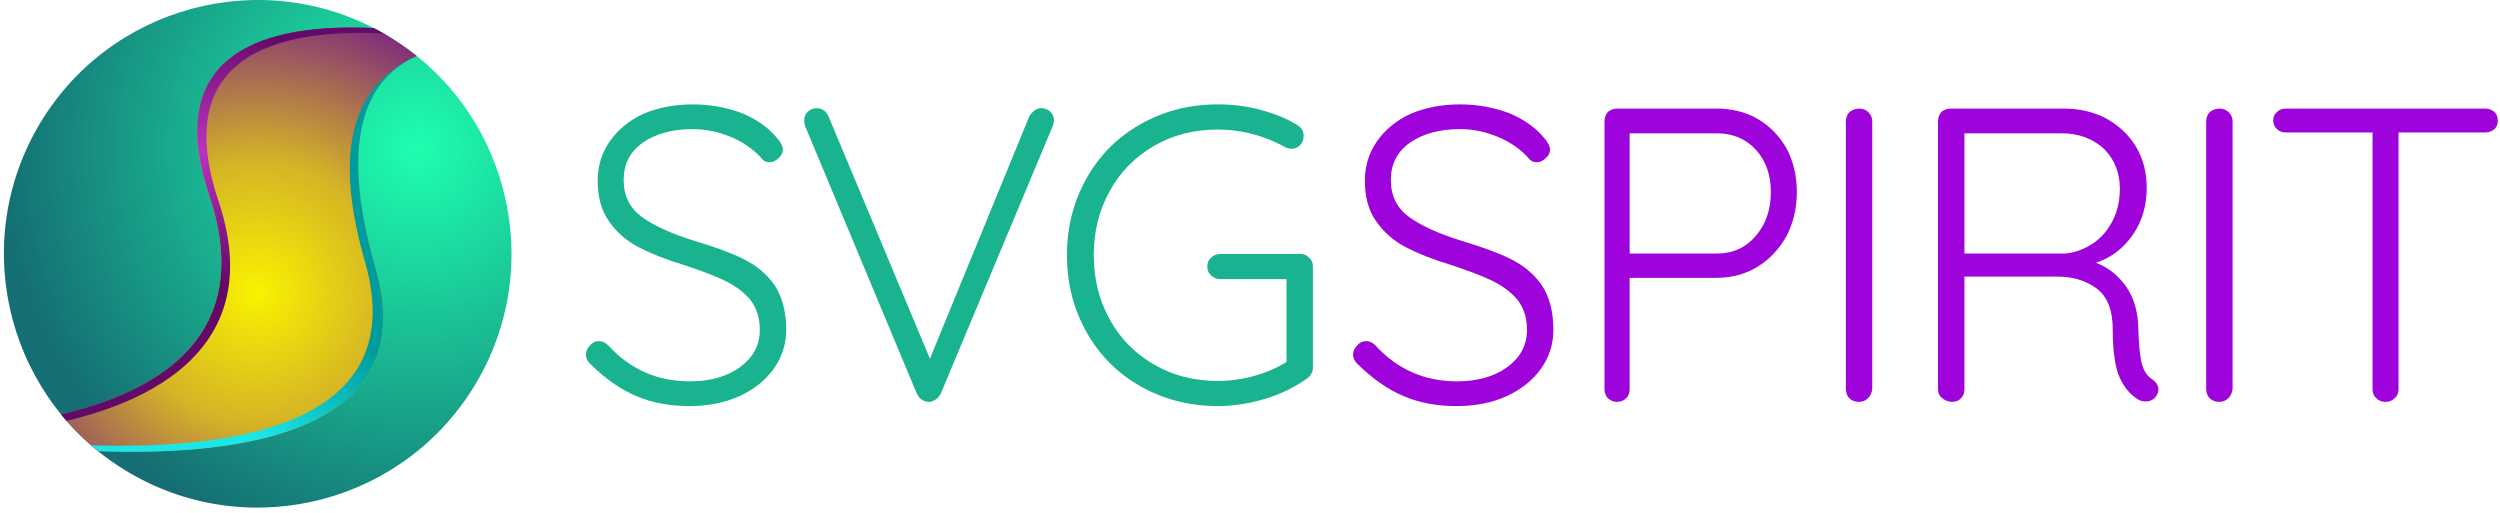 <?xml version="1.0" encoding="UTF-8" standalone="no"?>
<!DOCTYPE svg PUBLIC "-//W3C//DTD SVG 1.1//EN" "http://www.w3.org/Graphics/SVG/1.1/DTD/svg11.dtd">
<svg width="100%" height="100%" viewBox="0 0 419 86" version="1.1" xmlns="http://www.w3.org/2000/svg" xmlns:xlink="http://www.w3.org/1999/xlink" xml:space="preserve" xmlns:serif="http://www.serif.com/" style="fill-rule:evenodd;clip-rule:evenodd;stroke-linejoin:round;stroke-miterlimit:2;">
    <rect id="logo-light" x="0" y="0" width="418.914" height="85.076" style="fill:none;"/>
    <clipPath id="_clip1">
        <rect id="logo-light1" serif:id="logo-light" x="0" y="0" width="418.914" height="85.076"/>
    </clipPath>
    <g clip-path="url(#_clip1)">
        <path d="M64.46,5.7C84.792,17.438 91.768,43.475 80.03,63.807C68.291,84.139 42.254,91.115 21.922,79.377C1.591,67.638 -5.386,41.601 6.353,21.269C18.091,0.938 44.128,-6.039 64.46,5.7Z" style="fill:url(#_Radial2);"/>
        <path d="M62.643,4.708C63.253,5.022 63.859,5.353 64.46,5.7C66.379,6.807 68.178,8.042 69.855,9.388C62.24,12.689 56.247,21.75 62.914,44.838C70.758,72.005 41.599,76.493 16.447,75.623C14.137,73.76 12.063,71.686 10.237,69.447C26.547,65.649 42.907,56.168 35.08,32.786C26.812,8.086 45.516,3.888 62.643,4.708Z" style="fill:url(#_Radial3);"/>
        <path d="M61.16,43.825C54.493,20.737 62.222,12.79 69.855,9.388C62.24,12.689 56.247,21.75 62.914,44.838C70.758,72.005 41.599,76.493 16.447,75.623C16.044,75.298 15.648,74.966 15.259,74.629C40.28,75.412 68.945,70.788 61.16,43.825Z" style="fill:url(#_Linear4);"/>
        <path d="M62.643,4.708C63.253,5.022 63.859,5.353 64.46,5.7C64.716,5.848 64.971,5.998 65.223,6.151C64.876,5.96 64.528,5.774 64.178,5.594C47.051,4.775 28.346,8.972 36.615,33.672C44.408,56.952 27.395,66.695 11.149,70.528C10.839,70.172 10.534,69.812 10.237,69.447C26.547,65.649 42.907,56.168 35.08,32.786C26.812,8.086 45.516,3.888 62.643,4.708Z" style="fill:url(#_Radial5);"/>
        <g transform="matrix(1.463,0,0,1.463,-449.639,-885.94)">
            <g transform="matrix(48,0,0,48,372.736,651.603)">
                <path d="M0.283,0.01C0.235,0.01 0.193,0.002 0.156,-0.014C0.118,-0.03 0.083,-0.055 0.048,-0.089C0.04,-0.096 0.036,-0.104 0.036,-0.113C0.036,-0.121 0.039,-0.128 0.046,-0.135C0.052,-0.142 0.059,-0.145 0.067,-0.145C0.075,-0.145 0.082,-0.142 0.089,-0.135C0.141,-0.078 0.206,-0.049 0.284,-0.049C0.332,-0.049 0.372,-0.06 0.404,-0.083C0.435,-0.106 0.451,-0.135 0.451,-0.172C0.451,-0.201 0.443,-0.225 0.428,-0.244C0.412,-0.263 0.391,-0.278 0.366,-0.29C0.341,-0.302 0.308,-0.314 0.269,-0.327C0.226,-0.34 0.191,-0.354 0.162,-0.369C0.133,-0.384 0.109,-0.405 0.091,-0.431C0.073,-0.456 0.064,-0.489 0.064,-0.528C0.064,-0.563 0.074,-0.595 0.093,-0.622C0.112,-0.649 0.138,-0.671 0.172,-0.687C0.207,-0.702 0.246,-0.71 0.291,-0.71C0.332,-0.71 0.37,-0.703 0.406,-0.69C0.441,-0.676 0.47,-0.656 0.491,-0.631C0.501,-0.62 0.506,-0.61 0.506,-0.602C0.506,-0.595 0.503,-0.588 0.496,-0.582C0.489,-0.575 0.482,-0.572 0.474,-0.572C0.467,-0.572 0.462,-0.574 0.457,-0.579C0.439,-0.6 0.415,-0.618 0.385,-0.631C0.355,-0.644 0.324,-0.651 0.291,-0.651C0.242,-0.651 0.203,-0.64 0.172,-0.619C0.141,-0.597 0.126,-0.567 0.126,-0.53C0.126,-0.491 0.141,-0.462 0.17,-0.441C0.199,-0.42 0.241,-0.401 0.296,-0.384C0.343,-0.37 0.382,-0.356 0.412,-0.341C0.442,-0.326 0.467,-0.306 0.486,-0.279C0.504,-0.252 0.514,-0.216 0.514,-0.172C0.514,-0.138 0.504,-0.107 0.485,-0.08C0.465,-0.052 0.438,-0.03 0.403,-0.014C0.368,0.002 0.328,0.01 0.283,0.01Z" style="fill:#19b390;fill-rule:nonzero;"/>
            </g>
            <g transform="matrix(48,0,0,48,397.792,651.603)">
                <path d="M0.6,-0.701C0.609,-0.701 0.616,-0.698 0.622,-0.693C0.628,-0.687 0.631,-0.68 0.631,-0.673C0.631,-0.668 0.63,-0.663 0.628,-0.658L0.361,-0.02C0.358,-0.014 0.354,-0.009 0.349,-0.006C0.344,-0.002 0.338,-0 0.332,-0C0.326,-0 0.321,-0.002 0.316,-0.005C0.311,-0.008 0.307,-0.013 0.304,-0.019L0.038,-0.656C0.036,-0.66 0.035,-0.665 0.035,-0.672C0.035,-0.681 0.038,-0.688 0.044,-0.693C0.05,-0.698 0.057,-0.701 0.064,-0.701C0.078,-0.701 0.088,-0.694 0.094,-0.679L0.335,-0.103L0.572,-0.681C0.575,-0.687 0.58,-0.692 0.585,-0.696C0.59,-0.699 0.595,-0.701 0.6,-0.701Z" style="fill:#19b390;fill-rule:nonzero;"/>
            </g>
            <g transform="matrix(48,0,0,48,427.264,651.603)">
                <path d="M0.605,-0.353C0.614,-0.353 0.621,-0.35 0.626,-0.344C0.632,-0.339 0.635,-0.332 0.635,-0.323L0.635,-0.082C0.635,-0.071 0.63,-0.062 0.62,-0.055C0.59,-0.034 0.557,-0.018 0.52,-0.007C0.483,0.004 0.446,0.01 0.408,0.01C0.34,0.01 0.279,-0.006 0.224,-0.037C0.169,-0.068 0.126,-0.111 0.095,-0.166C0.064,-0.221 0.048,-0.282 0.048,-0.35C0.048,-0.418 0.064,-0.479 0.095,-0.534C0.126,-0.589 0.169,-0.632 0.224,-0.663C0.279,-0.694 0.34,-0.71 0.408,-0.71C0.443,-0.71 0.477,-0.706 0.51,-0.697C0.544,-0.688 0.573,-0.676 0.599,-0.66C0.608,-0.654 0.613,-0.646 0.613,-0.635C0.613,-0.626 0.61,-0.619 0.605,-0.613C0.599,-0.607 0.592,-0.604 0.585,-0.604C0.578,-0.604 0.572,-0.606 0.567,-0.609C0.517,-0.636 0.464,-0.65 0.408,-0.65C0.351,-0.65 0.301,-0.637 0.256,-0.611C0.211,-0.585 0.175,-0.549 0.15,-0.503C0.125,-0.458 0.112,-0.407 0.112,-0.35C0.112,-0.293 0.125,-0.242 0.15,-0.197C0.175,-0.151 0.211,-0.115 0.256,-0.089C0.301,-0.063 0.351,-0.05 0.408,-0.05C0.437,-0.05 0.466,-0.054 0.495,-0.062C0.524,-0.07 0.549,-0.081 0.572,-0.095L0.572,-0.293L0.414,-0.293C0.405,-0.293 0.398,-0.296 0.392,-0.302C0.386,-0.307 0.383,-0.314 0.383,-0.323C0.383,-0.332 0.386,-0.339 0.392,-0.344C0.398,-0.35 0.405,-0.353 0.414,-0.353L0.605,-0.353Z" style="fill:#19b390;fill-rule:nonzero;"/>
            </g>
            <g transform="matrix(48,0,0,48,460.624,651.603)">
                <path d="M0.283,0.01C0.235,0.01 0.193,0.002 0.156,-0.014C0.118,-0.03 0.083,-0.055 0.048,-0.089C0.04,-0.096 0.036,-0.104 0.036,-0.113C0.036,-0.121 0.039,-0.128 0.046,-0.135C0.052,-0.142 0.059,-0.145 0.067,-0.145C0.075,-0.145 0.082,-0.142 0.089,-0.135C0.141,-0.078 0.206,-0.049 0.284,-0.049C0.332,-0.049 0.372,-0.06 0.404,-0.083C0.435,-0.106 0.451,-0.135 0.451,-0.172C0.451,-0.201 0.443,-0.225 0.428,-0.244C0.412,-0.263 0.391,-0.278 0.366,-0.29C0.341,-0.302 0.308,-0.314 0.269,-0.327C0.226,-0.34 0.191,-0.354 0.162,-0.369C0.133,-0.384 0.109,-0.405 0.091,-0.431C0.073,-0.456 0.064,-0.489 0.064,-0.528C0.064,-0.563 0.074,-0.595 0.093,-0.622C0.112,-0.649 0.138,-0.671 0.172,-0.687C0.207,-0.702 0.246,-0.71 0.291,-0.71C0.332,-0.71 0.37,-0.703 0.406,-0.69C0.441,-0.676 0.47,-0.656 0.491,-0.631C0.501,-0.62 0.506,-0.61 0.506,-0.602C0.506,-0.595 0.503,-0.588 0.496,-0.582C0.489,-0.575 0.482,-0.572 0.474,-0.572C0.467,-0.572 0.462,-0.574 0.457,-0.579C0.439,-0.6 0.415,-0.618 0.385,-0.631C0.355,-0.644 0.324,-0.651 0.291,-0.651C0.242,-0.651 0.203,-0.64 0.172,-0.619C0.141,-0.597 0.126,-0.567 0.126,-0.53C0.126,-0.491 0.141,-0.462 0.17,-0.441C0.199,-0.42 0.241,-0.401 0.296,-0.384C0.343,-0.37 0.382,-0.356 0.412,-0.341C0.442,-0.326 0.467,-0.306 0.486,-0.279C0.504,-0.252 0.514,-0.216 0.514,-0.172C0.514,-0.138 0.504,-0.107 0.485,-0.08C0.465,-0.052 0.438,-0.03 0.403,-0.014C0.368,0.002 0.328,0.01 0.283,0.01Z" style="fill:#9e03dc;fill-rule:nonzero;"/>
            </g>
            <g transform="matrix(48,0,0,48,486.64,651.603)">
                <path d="M0.361,-0.7C0.398,-0.7 0.431,-0.692 0.46,-0.675C0.489,-0.658 0.512,-0.634 0.529,-0.604C0.545,-0.573 0.553,-0.539 0.553,-0.501C0.553,-0.463 0.545,-0.428 0.529,-0.397C0.512,-0.366 0.489,-0.341 0.46,-0.323C0.431,-0.305 0.398,-0.296 0.361,-0.296L0.154,-0.296L0.154,-0.03C0.154,-0.021 0.151,-0.014 0.146,-0.009C0.14,-0.003 0.133,-0 0.124,-0C0.115,-0 0.108,-0.003 0.102,-0.009C0.097,-0.014 0.094,-0.021 0.094,-0.03L0.094,-0.67C0.094,-0.679 0.097,-0.686 0.102,-0.692C0.108,-0.697 0.115,-0.7 0.124,-0.7L0.361,-0.7ZM0.361,-0.354C0.4,-0.354 0.431,-0.368 0.455,-0.396C0.479,-0.424 0.491,-0.459 0.491,-0.501C0.491,-0.542 0.479,-0.576 0.455,-0.602C0.431,-0.628 0.4,-0.641 0.361,-0.641L0.154,-0.641L0.154,-0.354L0.361,-0.354Z" style="fill:#9e03dc;fill-rule:nonzero;"/>
            </g>
            <g transform="matrix(48,0,0,48,514.288,651.603)">
                <path d="M0.157,-0.031C0.156,-0.022 0.153,-0.015 0.147,-0.009C0.141,-0.003 0.134,-0 0.125,-0C0.116,-0 0.108,-0.003 0.102,-0.009C0.097,-0.014 0.094,-0.022 0.094,-0.031L0.094,-0.669C0.094,-0.678 0.097,-0.686 0.103,-0.692C0.109,-0.697 0.117,-0.7 0.126,-0.7C0.135,-0.7 0.142,-0.697 0.148,-0.691C0.154,-0.685 0.157,-0.678 0.157,-0.669L0.157,-0.031Z" style="fill:#9e03dc;fill-rule:nonzero;"/>
            </g>
            <g transform="matrix(48,0,0,48,524.848,651.603)">
                <path d="M0.605,-0.054C0.615,-0.047 0.62,-0.039 0.62,-0.029C0.62,-0.026 0.619,-0.021 0.616,-0.016C0.613,-0.011 0.61,-0.008 0.605,-0.005C0.6,-0.002 0.595,-0.001 0.59,-0.001C0.583,-0.001 0.578,-0.002 0.573,-0.005C0.554,-0.016 0.539,-0.033 0.528,-0.057C0.517,-0.081 0.511,-0.119 0.511,-0.172C0.511,-0.219 0.498,-0.252 0.472,-0.271C0.446,-0.29 0.415,-0.299 0.379,-0.299L0.157,-0.299L0.157,-0.03C0.157,-0.021 0.154,-0.014 0.149,-0.009C0.144,-0.003 0.137,-0 0.128,-0C0.119,-0 0.111,-0.003 0.104,-0.009C0.097,-0.014 0.094,-0.021 0.094,-0.03L0.094,-0.67C0.094,-0.679 0.097,-0.686 0.102,-0.692C0.108,-0.697 0.115,-0.7 0.124,-0.7L0.394,-0.7C0.432,-0.7 0.466,-0.692 0.496,-0.676C0.526,-0.659 0.55,-0.637 0.567,-0.608C0.584,-0.579 0.592,-0.547 0.592,-0.511C0.592,-0.468 0.581,-0.431 0.559,-0.399C0.536,-0.366 0.507,-0.344 0.471,-0.332C0.5,-0.321 0.524,-0.302 0.543,-0.275C0.562,-0.248 0.571,-0.215 0.572,-0.176C0.573,-0.135 0.576,-0.106 0.581,-0.089C0.586,-0.072 0.594,-0.061 0.605,-0.054ZM0.397,-0.354C0.42,-0.356 0.442,-0.364 0.462,-0.377C0.482,-0.39 0.498,-0.408 0.51,-0.431C0.522,-0.454 0.528,-0.48 0.528,-0.509C0.528,-0.547 0.515,-0.579 0.49,-0.604C0.464,-0.628 0.43,-0.641 0.389,-0.641L0.157,-0.641L0.157,-0.354L0.397,-0.354Z" style="fill:#9e03dc;fill-rule:nonzero;"/>
            </g>
            <g transform="matrix(48,0,0,48,555.568,651.603)">
                <path d="M0.157,-0.031C0.156,-0.022 0.153,-0.015 0.147,-0.009C0.141,-0.003 0.134,-0 0.125,-0C0.116,-0 0.108,-0.003 0.102,-0.009C0.097,-0.014 0.094,-0.022 0.094,-0.031L0.094,-0.669C0.094,-0.678 0.097,-0.686 0.103,-0.692C0.109,-0.697 0.117,-0.7 0.126,-0.7C0.135,-0.7 0.142,-0.697 0.148,-0.691C0.154,-0.685 0.157,-0.678 0.157,-0.669L0.157,-0.031Z" style="fill:#9e03dc;fill-rule:nonzero;"/>
            </g>
            <g transform="matrix(48,0,0,48,566.128,651.603)">
                <path d="M0.54,-0.7C0.549,-0.7 0.556,-0.697 0.562,-0.692C0.567,-0.687 0.57,-0.68 0.57,-0.671C0.57,-0.662 0.567,-0.656 0.562,-0.651C0.556,-0.646 0.549,-0.643 0.54,-0.643L0.333,-0.643L0.333,-0.03C0.333,-0.021 0.33,-0.014 0.324,-0.009C0.318,-0.003 0.311,-0 0.302,-0C0.293,-0 0.285,-0.003 0.28,-0.009C0.274,-0.014 0.271,-0.021 0.271,-0.03L0.271,-0.643L0.064,-0.643C0.055,-0.643 0.048,-0.646 0.043,-0.651C0.037,-0.656 0.034,-0.663 0.034,-0.672C0.034,-0.68 0.037,-0.687 0.043,-0.692C0.048,-0.697 0.055,-0.7 0.064,-0.7L0.54,-0.7Z" style="fill:#9e03dc;fill-rule:nonzero;"/>
            </g>
        </g>
    </g>
    <defs>
        <radialGradient id="_Radial2" cx="0" cy="0" r="1" gradientUnits="userSpaceOnUse" gradientTransform="matrix(-58.148,38.935,-38.935,-58.148,69.996,24.976)"><stop offset="0" style="stop-color:#1effb0;stop-opacity:1"/><stop offset="1" style="stop-color:#156e73;stop-opacity:1"/></radialGradient>
        <radialGradient id="_Radial3" cx="0" cy="0" r="1" gradientUnits="userSpaceOnUse" gradientTransform="matrix(44.073,-24.448,24.448,44.073,43.191,49.003)"><stop offset="0" style="stop-color:#faf200;stop-opacity:1"/><stop offset="0.44" style="stop-color:#d4b426;stop-opacity:1"/><stop offset="1" style="stop-color:#7b2380;stop-opacity:1"/></radialGradient>
        <linearGradient id="_Linear4" x1="0" y1="0" x2="1" y2="0" gradientUnits="userSpaceOnUse" gradientTransform="matrix(17.036,-17.354,17.354,17.036,43.055,73.158)"><stop offset="0" style="stop-color:#1be7e8;stop-opacity:1"/><stop offset="1" style="stop-color:#009b9c;stop-opacity:1"/></linearGradient>
        <radialGradient id="_Radial5" cx="0" cy="0" r="1" gradientUnits="userSpaceOnUse" gradientTransform="matrix(1.815,22.683,-22.683,1.815,33.783,25.412)"><stop offset="0" style="stop-color:#bc31c1;stop-opacity:1"/><stop offset="1" style="stop-color:#630967;stop-opacity:1"/></radialGradient>
    </defs>
</svg>
